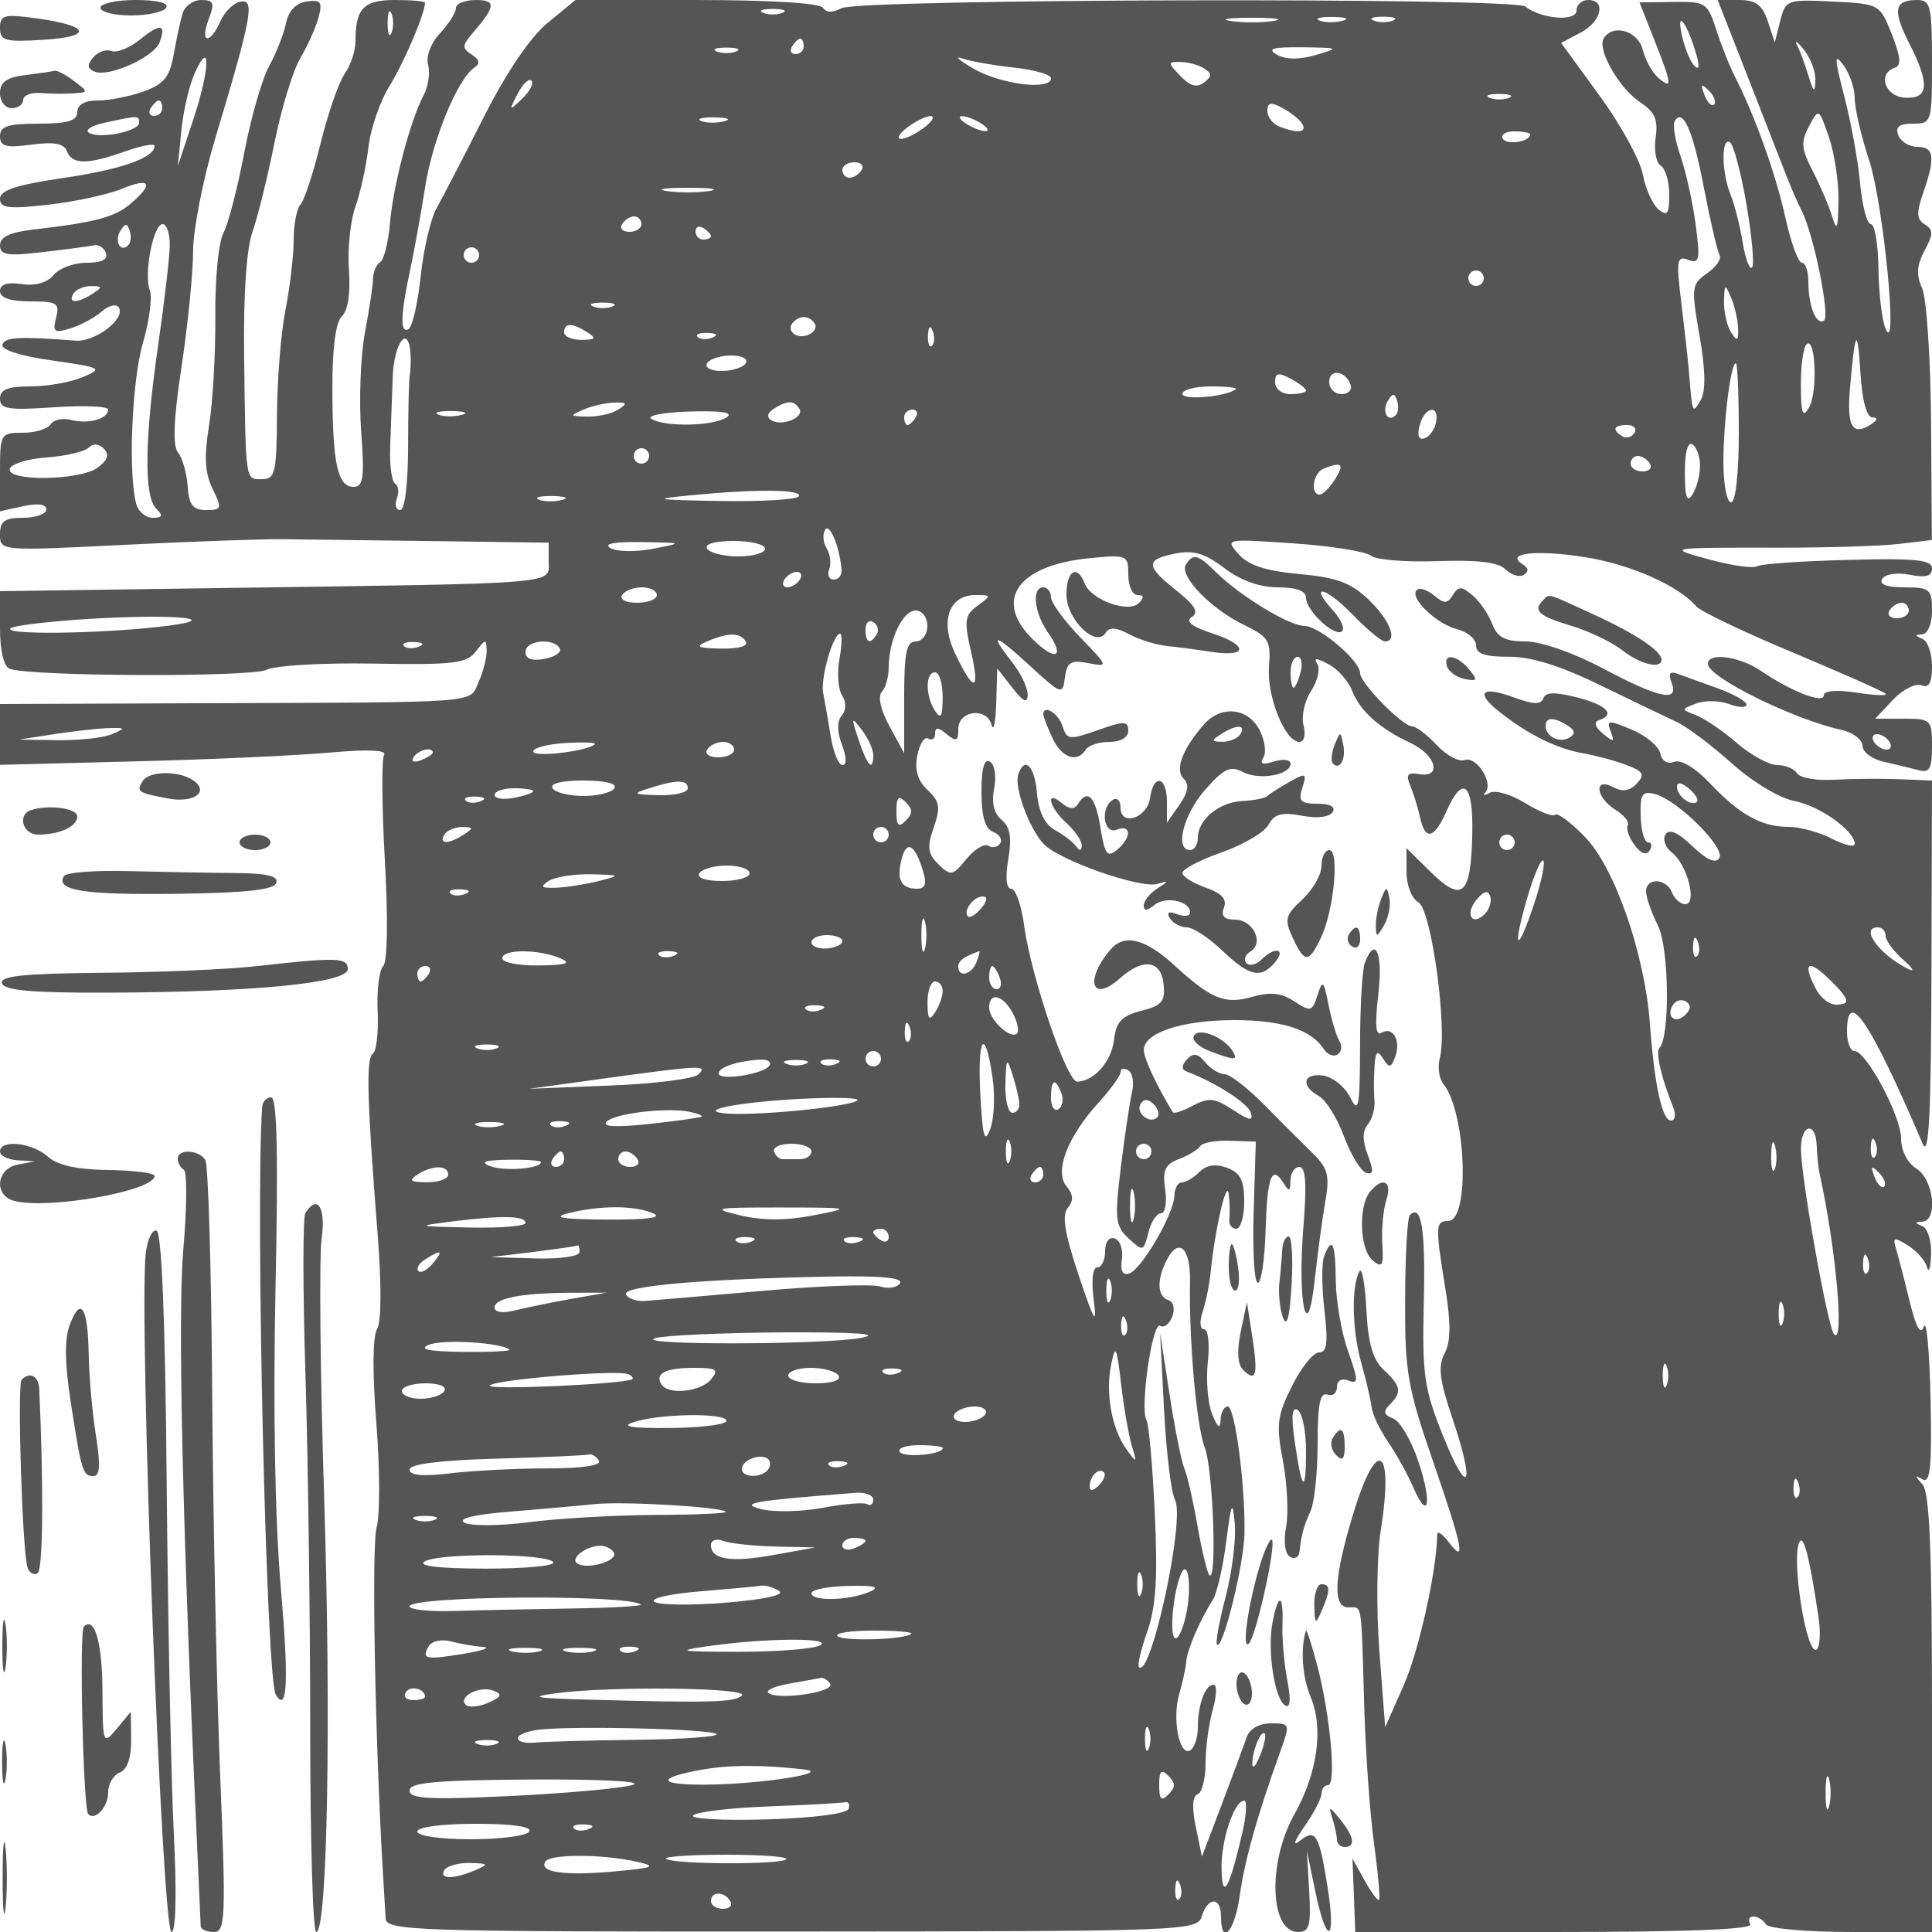 <svg xmlns="http://www.w3.org/2000/svg" version="1.0" width="250" height="250" viewBox="0 0 250 250" preserveAspectRatio="xMidYMid meet">
<g transform="translate(0,250) scale(0.01,-0.01)" fill="#555555" stroke="none">
<path d="M1300 24900 c0 -55 177 -100 394 -100 217 0 422 45 456 100 38 61 -116 100 -394 100 -251 0 -456 -45 -456 -100z"/>
<path d="M2362 24825 c-28 -96 -80 -336 -115 -533 -50 -287 -126 -381 -387 -475 -178 -64 -445 -117 -592 -117 -172 0 -268 -54 -268 -150 0 -113 -122 -150 -500 -150 -396 0 -500 -34 -500 -163 0 -133 75 -153 406 -109 297 40 422 16 461 -87 67 -173 269 -173 758 2 206 73 375 105 375 69 0 -154 -432 -306 -1187 -416 -598 -88 -813 -158 -813 -267 0 -123 107 -136 625 -78 344 39 771 131 950 205 371 153 422 71 117 -190 -207 -177 -460 -244 -1267 -337 -294 -34 -425 -96 -425 -203 0 -127 94 -142 554 -88 305 35 603 75 663 88 59 13 129 -32 154 -101 30 -82 -56 -125 -250 -125 -163 0 -356 -71 -428 -159 -82 -99 -237 -143 -412 -117 -188 28 -281 -3 -281 -91 0 -88 133 -133 391 -133 348 0 384 -23 335 -211 -48 -185 -25 -202 184 -139 132 41 314 139 405 218 93 82 190 104 223 52 89 -145 -305 -447 -560 -428 -734 57 -913 47 -946 -51 -23 -66 230 -147 640 -205 648 -93 666 -103 396 -217 -154 -65 -458 -119 -675 -119 -292 0 -393 -41 -393 -159 0 -135 107 -152 700 -111 385 26 700 13 700 -30 0 -120 -258 -192 -479 -134 -109 28 -229 3 -266 -57 -37 -60 -199 -109 -361 -109 -287 0 -294 -12 -294 -508 l0 -508 300 66 c189 41 300 26 300 -42 0 -59 -135 -108 -300 -108 -240 0 -300 -43 -300 -215 0 -214 6 -215 1575 -137 866 44 1800 77 2075 75 275 -3 1164 -14 1975 -25 l1475 -20 0 -239 c0 -304 232 -285 -4225 -348 l-2875 -41 0 -478 c0 -291 49 -497 125 -526 261 -100 3131 -111 3325 -13 110 56 734 92 1386 80 1037 -18 1204 2 1322 158 125 164 136 165 139 9 2 -94 -46 -277 -105 -408 -126 -276 107 -259 -3667 -272 l-2525 -10 0 -394 0 -393 1756 45 c966 24 2098 76 2516 114 488 44 737 33 698 -30 -33 -54 -29 -670 10 -1369 43 -761 34 -1309 -22 -1365 -52 -52 -84 -316 -71 -587 12 -272 -16 -517 -62 -545 -90 -56 -76 -597 60 -2315 53 -671 51 -1157 -6 -1250 -57 -92 -61 -570 -9 -1219 46 -588 48 -1195 3 -1350 -67 -231 -20 -2757 83 -4482 13 -220 29 -478 34 -573 9 -162 351 -173 5255 -171 5117 3 5246 7 5306 198 81 256 249 253 249 -4 0 -393 179 -191 243 275 63 454 227 1034 520 1850 134 370 132 375 -117 375 -151 0 -276 -70 -312 -175 -33 -96 -177 -484 -320 -862 l-261 -687 -80 386 c-51 247 -43 398 24 420 56 19 103 200 103 402 0 202 42 513 93 692 51 178 56 324 11 324 -109 0 -204 -258 -204 -552 0 -130 -44 -263 -97 -296 -141 -87 -238 401 -145 723 44 151 86 342 92 425 12 154 176 535 345 800 52 83 130 420 172 750 66 514 82 548 111 234 18 -201 -35 -627 -118 -946 -84 -319 -134 -597 -112 -619 74 -74 346 1026 355 1431 13 626 -122 1650 -217 1650 -47 0 -89 -79 -92 -175 -5 -123 -37 -101 -109 75 -56 138 -81 441 -56 675 26 234 4 425 -48 425 -54 0 -62 97 -19 225 41 124 89 360 105 525 54 543 207 1204 232 1000 14 -110 17 -256 8 -325 -8 -69 31 -125 89 -125 57 0 104 159 104 353 0 274 -50 372 -222 436 -148 54 -267 37 -357 -54 -74 -74 -177 -135 -228 -135 -51 0 -95 -79 -97 -175 -6 -233 -423 -951 -584 -1004 -85 -29 -117 34 -95 184 18 124 -23 246 -92 269 -74 25 -125 -43 -125 -166 0 -114 -46 -208 -101 -208 -61 0 -79 -169 -46 -425 45 -342 7 -280 -194 320 -183 546 -221 780 -142 875 78 94 73 172 -17 280 -160 192 14 643 418 1085 155 170 282 347 282 393 0 46 45 56 100 22 56 -34 77 -161 48 -281 -28 -121 -93 -556 -144 -968 -82 -676 -73 -765 100 -926 185 -172 194 -170 255 73 34 139 108 252 163 252 56 0 80 138 55 309 -36 250 -2 324 179 393 124 47 247 122 275 167 27 45 200 76 384 70 l335 -12 -28 -913 c-15 -503 9 -914 54 -914 44 0 89 299 100 665 21 709 79 868 228 632 78 -123 93 -119 94 28 1 96 53 175 116 175 82 0 97 -223 52 -775 -80 -982 51 -1577 148 -675 36 330 96 780 135 1000 59 340 35 434 -165 629 -129 125 -410 407 -625 625 -215 218 -446 396 -513 396 -67 0 -179 69 -250 154 -96 117 -154 126 -237 38 -70 -75 -73 -130 -9 -155 374 -141 795 -410 835 -534 36 -115 -14 -107 -232 36 -236 154 -313 163 -515 55 -131 -70 -249 -109 -263 -86 -220 367 -375 700 -374 807 1 222 498 385 1170 385 619 0 998 -123 1160 -377 45 -70 124 -101 177 -68 52 32 63 110 24 174 -39 63 -102 273 -141 468 -63 320 -77 331 -143 125 -68 -213 -89 -218 -301 -79 -169 110 -309 125 -546 57 -351 -100 -529 -28 -1009 413 -372 341 -645 408 -821 201 -342 -399 -244 -699 121 -373 294 263 529 235 563 -65 27 -234 -15 -286 -287 -356 -252 -65 -325 -141 -352 -371 -33 -284 -256 -539 -477 -546 -134 -4 -597 1360 -687 2022 -35 261 -110 475 -167 475 -64 0 -78 146 -38 383 48 281 24 416 -87 509 -99 82 -132 221 -96 405 31 155 8 309 -54 347 -74 46 -110 -83 -110 -391 0 -315 47 -477 149 -517 83 -31 125 -98 94 -148 -31 -50 -100 -65 -153 -32 -52 33 -181 -45 -286 -173 -178 -218 -202 -222 -360 -67 -140 137 -151 221 -62 476 91 261 79 337 -78 484 -129 120 -170 259 -134 448 29 150 93 249 141 219 49 -30 89 -2 89 63 0 88 38 87 150 -6 124 -103 150 -92 150 66 0 242 371 287 432 52 25 -92 51 35 59 282 l13 450 196 -250 c145 -185 196 -208 198 -88 1 88 -88 275 -198 415 -313 398 -237 384 225 -40 413 -379 426 -383 455 -153 26 198 74 228 300 186 267 -51 266 -47 -105 336 -206 214 -375 446 -375 516 0 70 -45 128 -100 128 -153 0 -119 -328 60 -584 231 -329 97 -382 -204 -81 -505 505 -183 953 750 1043 479 46 494 39 494 -215 0 -145 54 -263 120 -263 83 0 88 -32 16 -104 -133 -133 -618 41 -699 252 -98 254 -237 170 -237 -142 0 -323 383 -696 507 -494 48 77 137 71 305 -19 131 -70 351 -139 488 -152 138 -14 396 -48 574 -76 472 -73 485 84 19 237 -273 90 -359 158 -271 214 94 61 42 151 -197 341 -404 320 -407 402 -17 480 236 47 384 3 634 -188 211 -160 457 -249 692 -249 240 0 366 -46 366 -135 0 -169 379 -520 467 -432 36 36 -17 156 -117 267 -322 355 -99 310 251 -51 186 -192 374 -349 419 -349 173 0 66 276 -209 540 -231 220 -414 288 -897 332 -435 40 -658 112 -786 256 -177 201 -174 201 707 141 486 -33 938 -105 1003 -159 65 -54 454 -86 865 -71 520 18 786 -14 879 -107 74 -74 180 -105 237 -70 67 41 61 88 -17 137 -236 145 184 192 816 90 586 -94 1201 -367 1432 -636 55 -64 618 -333 1250 -597 633 -265 1173 -505 1200 -533 28 -28 -141 -22 -375 14 -258 40 -425 26 -425 -34 0 -115 -417 47 -815 317 -281 190 -685 242 -685 89 0 -171 1105 -717 1725 -853 151 -33 275 -126 275 -206 0 -80 124 -174 275 -207 151 -34 354 -83 450 -109 143 -39 175 18 175 309 0 345 -13 357 -367 357 l-368 0 228 243 c126 133 291 218 368 189 100 -38 139 32 139 249 0 166 -56 325 -125 353 -100 40 -100 52 0 58 70 5 125 139 125 308 0 277 -27 300 -356 300 -233 0 -332 38 -288 110 39 63 192 85 356 53 207 -42 288 -19 288 81 0 113 -210 134 -1088 111 -598 -15 -1127 -52 -1175 -82 -49 -30 -313 6 -588 79 -601 162 -596 163 851 161 633 -1 1341 21 1574 49 l424 50 -10 1514 c-6 832 -58 1617 -116 1745 -78 171 -70 296 32 486 114 214 115 270 3 339 -106 65 -111 150 -21 408 160 458 143 596 -75 596 -104 0 -216 68 -247 150 -42 108 11 150 189 150 242 0 247 16 247 800 0 725 -18 800 -194 800 -294 0 -319 -132 -103 -556 272 -533 257 -726 -53 -708 -259 15 -360 311 -132 387 87 29 77 143 -38 433 -156 392 -159 394 -765 424 -593 29 -611 22 -679 -250 l-70 -278 -91 274 c-71 211 -155 274 -370 274 l-278 0 401 -1025 c220 -564 445 -1137 498 -1275 54 -137 138 -329 187 -426 157 -307 372 -1371 289 -1423 -102 -63 -202 190 -202 507 0 133 -38 242 -84 242 -46 0 -141 259 -211 575 -123 563 -396 1327 -651 1825 -71 138 -181 415 -246 616 -112 349 -137 365 -555 359 l-438 -6 193 -488 c229 -583 235 -642 52 -489 -77 64 -168 227 -202 362 -63 249 -386 344 -506 149 -89 -144 202 -650 477 -830 185 -122 229 -223 195 -453 -24 -163 6 -327 66 -364 61 -37 110 -206 110 -374 0 -251 -25 -285 -140 -191 -76 64 -168 268 -202 453 -35 186 -287 644 -560 1019 l-497 682 249 131 c273 143 339 424 100 424 -82 0 -150 -61 -150 -136 0 -147 -455 -112 -663 52 -153 120 -8621 100 -8848 -22 -114 -61 -199 -59 -239 6 -37 60 -691 100 -1633 100 l-1571 0 -360 -296 c-226 -187 -534 -641 -829 -1225 -259 -511 -532 -1039 -608 -1174 -76 -135 -168 -529 -205 -876 -37 -348 -107 -656 -156 -686 -112 -69 -106 184 18 757 53 248 141 733 195 1079 98 620 419 1399 637 1546 79 53 68 103 -34 169 -127 82 -126 117 10 275 303 352 310 431 42 431 -141 0 -256 -47 -256 -104 0 -57 -92 -204 -205 -325 -120 -128 -185 -300 -155 -412 27 -105 1 -283 -60 -396 -171 -320 -394 -1169 -434 -1654 -21 -243 -77 -468 -126 -500 -50 -33 -91 -126 -92 -209 -1 -82 -48 -397 -105 -700 -57 -302 -79 -876 -50 -1275 45 -605 29 -725 -98 -725 -207 0 -272 303 -274 1271 -1 530 43 862 124 938 78 72 112 301 90 604 -19 268 19 634 84 812 64 179 140 523 168 765 27 242 151 602 275 800 185 297 458 937 458 1075 0 19 -175 35 -389 35 -407 0 -511 -109 -511 -536 0 -121 -63 -309 -140 -419 -76 -109 -216 -513 -311 -897 -94 -384 -211 -741 -260 -793 -49 -52 -89 -260 -89 -461 0 -202 -48 -609 -106 -905 -59 -297 -108 -910 -110 -1364 -4 -743 -23 -825 -194 -825 -218 0 -210 -60 -231 1600 -10 782 30 1381 108 1600 68 193 196 710 284 1150 88 440 239 935 336 1100 97 165 204 404 237 531 51 194 26 226 -156 200 -138 -20 -235 -121 -267 -281 -28 -137 -126 -387 -218 -555 -93 -168 -238 -676 -324 -1130 -86 -453 -207 -918 -269 -1033 -62 -116 -109 -600 -104 -1077 4 -477 -32 -1112 -81 -1411 -65 -403 -54 -615 46 -819 125 -257 119 -275 -84 -275 -171 0 -222 66 -239 311 -12 171 -68 367 -125 435 -71 86 -57 430 47 1114 82 545 149 1217 149 1494 1 277 129 930 285 1450 476 1586 518 1811 328 1775 -89 -16 -206 -131 -261 -255 -135 -307 -269 -285 -151 26 81 213 66 250 -96 250 -105 0 -214 -79 -242 -175z m2704 -250 c-28 -69 -50 -12 -50 125 0 138 22 194 50 125 28 -69 28 -181 0 -250z m5059 259 c-69 -28 -181 -28 -250 0 -69 28 -12 50 125 50 138 0 194 -22 125 -50z m6350 -106 c-151 -23 -399 -23 -550 0 -151 23 -27 42 275 42 303 0 426 -19 275 -42z m898 3 c-97 -26 -232 -24 -300 3 -68 28 12 49 177 47 165 -3 220 -25 123 -50z m652 3 c-69 -28 -181 -28 -250 0 -69 28 -12 50 125 50 138 0 194 -22 125 -50z m3924 -434 c48 -164 40 -216 -25 -150 -54 55 -127 235 -162 400 -74 344 69 154 187 -250z m-11549 100 c0 -55 -48 -100 -106 -100 -58 0 -78 45 -44 100 34 55 82 100 106 100 24 0 44 -45 44 -100z m13091 -444 c-6 -165 -24 -153 -89 61 -44 147 -111 327 -149 400 -37 73 3 46 90 -61 86 -107 153 -287 148 -400z m-13966 378 c-69 -28 -181 -28 -250 0 -69 28 -12 50 125 50 138 0 194 -22 125 -50z m7497 -47 c-212 -61 -388 -59 -500 6 -131 77 -53 99 328 95 482 -6 488 -9 172 -101z m-14522 -837 l-199 -600 46 462 c25 255 103 589 174 744 210 462 196 46 -21 -606z m10625 675 c261 -28 475 -90 475 -138 0 -160 -646 -81 -1000 123 -192 111 -260 172 -150 134 110 -38 414 -91 675 -119z m10875 -397 c0 -129 84 -492 188 -806 184 -561 379 -2572 210 -2172 -46 110 -87 459 -91 775 -4 316 -48 575 -98 575 -50 0 -112 236 -139 525 -26 289 -118 795 -204 1125 -131 505 -133 569 -11 406 80 -107 145 -300 145 -428z m-8420 387 c106 -68 106 -101 0 -183 -92 -71 -181 -46 -305 84 -167 175 -167 184 0 182 96 0 233 -38 305 -83z m-8823 -392 c-172 -165 -175 -163 -61 61 66 128 148 206 181 172 34 -33 -20 -138 -120 -233z m15424 -76 c-31 -30 -87 25 -125 124 -54 142 -42 154 56 56 69 -68 99 -149 69 -180z m-2656 87 c-69 -28 -181 -28 -250 0 -69 28 -12 50 125 50 138 0 194 -22 125 -50z m-17425 -134 c0 -55 -48 -100 -106 -100 -58 0 -78 45 -44 100 34 55 82 100 106 100 24 0 44 -45 44 -100z m14750 -201 c70 -112 -56 -129 -292 -38 -87 33 -158 125 -158 203 0 111 44 119 194 39 107 -57 223 -149 256 -204z m6940 -999 c-6 -365 -22 -403 -83 -199 -42 138 -155 402 -251 588 -148 285 -155 376 -48 576 127 237 127 237 258 -139 72 -207 128 -578 124 -826z m-21990 1012 c0 -112 -515 -215 -649 -130 -56 35 34 93 199 129 443 96 450 97 450 1z m7573 19 c-97 -26 -232 -24 -300 3 -68 28 12 49 177 47 165 -3 220 -25 123 -50z m2583 -84 c-107 -81 -242 -146 -300 -144 -58 2 -19 69 88 150 107 81 242 146 300 144 58 -2 19 -69 -88 -150z m744 53 c83 -53 105 -97 50 -97 -55 0 -167 44 -250 97 -82 53 -105 97 -50 97 55 0 168 -44 250 -97z m9351 -841 c82 -428 173 -816 201 -862 28 -46 -45 -151 -162 -233 -203 -142 -207 -182 -98 -809 78 -447 82 -716 14 -833 -107 -184 -106 -186 -152 378 -11 138 -55 532 -97 876 -69 558 -59 619 88 562 146 -56 157 -1 97 455 -38 284 -126 684 -196 887 -70 203 -104 407 -75 453 107 175 236 -121 380 -874z m-2251 702 c0 -95 -299 -143 -353 -57 -32 53 34 96 147 96 113 0 206 -18 206 -39z m2800 -910 c71 -415 103 -781 71 -813 -32 -32 -86 115 -121 327 -34 212 -105 488 -156 615 -117 287 -123 750 -9 679 47 -29 144 -393 215 -808z m-11450 449 c-34 -55 -104 -100 -156 -100 -52 0 -94 45 -94 100 0 55 70 100 156 100 86 0 128 -45 94 -100z m-1975 -272 c-151 -23 -399 -23 -550 0 -151 23 -27 42 275 42 303 0 426 -19 275 -42z m-875 -428 c0 -55 -70 -100 -156 -100 -86 0 -128 45 -94 100 34 55 104 100 156 100 52 0 94 -45 94 -100z m-6640 -273 c-101 -102 -185 51 -102 186 63 102 87 102 121 1 23 -70 15 -154 -19 -187z m537 -2 c-2 -151 -69 -725 -148 -1275 -178 -1225 -188 -1971 -29 -2130 93 -93 84 -120 -43 -120 -90 0 -186 79 -213 175 -107 384 -59 1592 85 2085 83 287 124 594 90 682 -81 211 44 858 166 858 52 0 94 -124 92 -275z m7003 119 c0 -24 -45 -44 -100 -44 -55 0 -100 48 -100 106 0 58 45 78 100 44 55 -34 100 -82 100 -106z m-3000 -244 c0 -55 -45 -100 -100 -100 -55 0 -100 45 -100 100 0 55 45 100 100 100 55 0 100 -45 100 -100z m13000 -300 c0 -55 -45 -100 -100 -100 -55 0 -100 45 -100 100 0 55 45 100 100 100 55 0 100 -45 100 -100z m-18000 -200 c-196 -127 -328 -127 -250 0 34 55 138 99 231 98 146 -1 148 -14 19 -98z m21291 -450 c5 -165 -11 -174 -91 -50 -53 83 -94 263 -91 400 5 229 12 233 91 50 47 -110 88 -290 91 -400z m-14566 284 c-69 -28 -181 -28 -250 0 -69 28 -12 50 125 50 138 0 194 -22 125 -50z m2619 -224 c30 -49 -11 -114 -91 -145 -157 -60 -290 65 -184 171 91 90 210 79 275 -26z m-2944 -110 c121 -78 107 -97 -75 -98 -124 -1 -225 43 -225 98 0 125 106 125 300 0z m4460 -173 c-33 -33 -56 26 -52 131 5 117 28 141 60 61 29 -72 26 -159 -8 -192z m-2841 105 c-72 -29 -159 -26 -192 8 -33 33 26 56 131 52 117 -5 141 -28 61 -60z m15011 -1034 c76 0 66 -35 -25 -93 -237 -150 -309 -20 -266 476 66 760 97 804 135 194 22 -359 81 -576 156 -577z m-18918 827 c6 -96 2 -220 -9 -275 -12 -55 -22 -471 -22 -925 -1 -487 -42 -825 -102 -825 -55 0 -75 66 -44 147 31 81 21 169 -23 196 -44 26 -72 242 -63 478 8 236 24 643 33 904 17 443 204 687 230 300z m18097 -698 c-81 -140 -104 -82 -106 281 -2 252 31 493 72 535 118 120 149 -619 34 -816z m-13759 573 c-34 -55 -174 -100 -312 -100 -141 0 -223 44 -188 100 34 55 174 100 312 100 141 0 223 -44 188 -100z m12850 -900 c0 -533 -41 -900 -100 -900 -55 0 -100 236 -99 525 1 535 95 1275 162 1275 20 0 37 -405 37 -900z m-5600 546 c0 -25 -90 -46 -200 -46 -113 0 -200 67 -200 154 0 122 40 131 200 46 110 -59 200 -128 200 -154z m577 73 c22 -66 -32 -119 -119 -119 -87 0 -158 71 -158 158 0 177 215 146 277 -39z m-1485 -55 c-113 -96 -692 -148 -692 -61 0 53 165 97 367 97 201 0 348 -16 325 -36z m2068 -337 c-101 -102 -185 51 -102 186 63 102 87 102 121 1 23 -70 15 -154 -19 -187z m-10060 73 c-82 -53 -262 -94 -400 -91 -229 5 -233 12 -50 91 110 47 290 88 400 91 165 5 174 -11 50 -91z m2344 10 c69 -112 -227 -233 -364 -148 -63 40 -51 95 34 149 175 111 261 111 330 -1z m-4371 -79 c-97 -26 -232 -24 -300 3 -68 28 12 49 177 47 165 -3 220 -25 123 -50z m3426 -34 c-180 -113 -801 -124 -970 -17 -67 43 157 85 499 95 422 11 573 -13 471 -78z m2451 3 c-34 -55 -82 -100 -106 -100 -24 0 -44 45 -44 100 0 55 48 100 106 100 58 0 78 -45 44 -100z m6732 -67 c-17 -91 -85 -184 -149 -205 -75 -25 -98 35 -63 166 63 245 259 281 212 39z m2567 -135 c-35 -56 -105 -75 -156 -44 -139 86 -113 146 63 146 86 0 128 -46 93 -102z m-19885 -449 c-230 -170 -1191 -182 -1136 -14 20 63 237 129 480 146 243 18 485 74 537 125 59 59 135 54 200 -13 74 -75 49 -148 -81 -244z m20734 20 c0 -120 -45 -286 -98 -369 -71 -110 -97 -34 -98 281 -1 262 37 407 98 369 55 -34 99 -160 98 -281z m-13598 131 c0 -55 -45 -100 -100 -100 -55 0 -100 45 -100 100 0 55 45 100 100 100 55 0 100 -45 100 -100z m12950 -100 c34 -55 -8 -100 -94 -100 -86 0 -156 45 -156 100 0 55 42 100 94 100 52 0 122 -45 156 -100z m-4073 -200 c-69 -110 -159 -200 -201 -200 -126 0 -85 280 49 334 240 96 276 65 152 -134z m-6941 -223 c-26 -42 -484 -69 -1017 -60 -860 15 -902 23 -369 75 849 82 1442 76 1386 -15z m-3063 -46 c-97 -26 -232 -24 -300 3 -68 28 12 49 177 47 165 -3 220 -25 123 -50z m3617 -906 c6 -69 -40 -125 -101 -125 -61 0 -87 60 -59 134 28 74 14 195 -33 270 -46 75 -55 183 -20 240 59 96 189 -222 213 -519z m-2440 274 c-220 -43 -467 -39 -550 8 -97 56 45 84 400 78 546 -8 547 -9 150 -86z m1450 1 c0 -55 -155 -100 -344 -100 -189 0 -372 45 -406 100 -37 60 99 100 344 100 223 0 406 -45 406 -100z m450 -400 c-34 -55 -107 -100 -162 -100 -55 0 -72 45 -38 100 34 55 107 100 162 100 55 0 72 -45 38 -100z m-1850 -200 c0 -55 -115 -100 -256 -100 -145 0 -229 43 -194 100 34 55 149 100 256 100 107 0 194 -45 194 -100z m4150 -138 c-167 -122 -177 -191 -84 -597 120 -523 35 -530 -208 -18 -197 416 -79 753 265 753 207 0 208 -5 27 -138z m12050 -62 c0 -55 -70 -100 -156 -100 -86 0 -128 45 -94 100 34 55 104 100 156 100 52 0 94 -45 94 -100z m-22650 -212 c-822 -91 -1998 -103 -1915 -20 37 37 506 93 1041 125 1157 68 1773 -6 874 -105z m9950 12 c0 -111 -67 -200 -150 -200 -120 0 -150 -147 -150 -723 l0 -724 -190 349 c-114 209 -154 386 -100 443 49 52 90 196 90 318 0 354 181 737 348 737 85 0 152 -87 152 -200z m-654 -107 c-86 -139 -146 -113 -146 63 0 86 46 128 102 93 56 -35 75 -105 44 -156z m-1696 -93 c37 -60 -89 -97 -319 -93 -304 6 -341 24 -181 93 275 118 427 118 500 0z m1213 -225 c-33 -179 -18 -391 33 -472 57 -90 56 -190 -4 -262 -62 -75 -61 -210 3 -379 60 -157 63 -262 7 -262 -51 0 -120 169 -153 375 -33 206 -77 457 -97 557 -38 187 128 768 219 768 28 0 24 -146 -8 -325z m-5444 157 c-72 -29 -159 -26 -192 8 -33 33 26 56 131 52 117 -5 141 -28 61 -60z m1824 -21 c30 -48 -57 -110 -194 -136 -167 -32 -249 -2 -249 89 0 150 356 188 443 47z m4955 -636 c-1 -247 -24 -289 -98 -175 -127 197 -127 500 0 500 55 0 99 -146 98 -325z m-898 -744 c0 -223 -76 -145 -189 194 -99 297 -96 308 40 131 82 -107 149 -253 149 -325z m-9850 269 c-110 -47 -425 -82 -700 -78 l-500 8 450 70 c248 38 563 74 700 78 226 7 231 0 50 -78z m23000 -100 c34 -55 17 -100 -38 -100 -55 0 -128 45 -162 100 -34 55 -17 100 38 100 55 0 128 -45 162 -100z m-16753 -31 c-102 -92 -797 -173 -797 -93 0 47 190 96 422 110 232 13 401 6 375 -17z m1803 -69 c0 -55 -93 -100 -206 -100 -113 0 -178 45 -144 100 34 55 127 100 206 100 79 0 144 -45 144 -100z m-3900 -39 c0 -22 -70 -66 -155 -99 -89 -34 -129 -18 -94 39 58 95 249 141 249 60z m2350 -461 c-34 -55 -214 -100 -400 -100 -186 0 -366 45 -400 100 -38 61 118 100 400 100 282 0 438 -39 400 -100z m950 0 c0 -55 -169 -96 -375 -90 -335 9 -348 19 -125 90 357 114 500 114 500 0z m-2000 -38 c0 -21 -112 -60 -250 -86 -137 -27 -250 -10 -250 38 0 47 113 86 250 86 138 0 250 -17 250 -38z m-681 -130 c-72 -29 -159 -26 -192 8 -33 33 26 56 131 52 117 -5 141 -28 61 -60z m5501 -252 c-93 -93 -120 -67 -120 120 0 187 27 213 120 120 93 -93 93 -147 0 -240z m-5720 -180 c-196 -127 -328 -127 -250 0 34 55 138 99 231 98 146 -1 148 -14 19 -98z m5500 0 c0 -55 -45 -100 -100 -100 -55 0 -100 45 -100 100 0 55 45 100 100 100 55 0 100 -45 100 -100z m445 -475 c50 -164 28 -225 -82 -225 -204 0 -265 121 -195 389 65 247 173 183 277 -164z m-2245 -25 c0 -55 -160 -100 -356 -100 -212 0 -331 40 -294 100 34 55 194 100 356 100 162 0 294 -45 294 -100z m-1950 -100 c-165 -42 -412 -81 -550 -87 -196 -8 -218 11 -100 87 83 53 330 92 550 87 385 -10 389 -13 100 -87z m-1731 -168 c-72 -29 -159 -26 -192 8 -33 33 26 56 131 52 117 -5 141 -28 61 -60z m6679 -184 c-70 -84 -147 -132 -172 -107 -70 69 71 259 192 259 66 0 59 -57 -20 -152z m-729 -523 c-25 -96 -46 -17 -46 175 0 193 21 271 46 175 25 -96 25 -254 0 -350z m-1069 96 c0 -43 -90 -85 -200 -94 -110 -8 -200 28 -200 79 0 52 90 94 200 94 110 0 200 -35 200 -79z m-3650 -221 c150 -65 82 -88 -275 -93 -261 -4 -475 38 -475 93 0 120 470 120 750 0z m1469 32 c-72 -29 -159 -26 -192 8 -33 33 26 56 131 52 117 -5 141 -28 61 -60z m3917 -82 c-63 -163 -236 -206 -236 -58 0 76 70 127 272 200 12 4 -4 -59 -36 -142z m-7086 -150 c-34 -55 -82 -100 -106 -100 -24 0 -44 45 -44 100 0 55 48 100 106 100 58 0 78 -45 44 -100z m7386 -50 c32 -82 14 -150 -39 -150 -53 0 -97 68 -97 150 0 83 18 150 39 150 22 0 66 -67 97 -150z m-738 -175 c0 -69 -45 -192 -98 -275 -76 -117 -97 -89 -98 125 -1 151 43 275 98 275 55 0 99 -56 98 -125z m907 -284 c61 -114 86 -233 56 -264 -83 -82 -361 176 -361 335 0 207 178 166 305 -71z m-2486 41 c-72 -29 -159 -26 -192 8 -33 33 26 56 131 52 117 -5 141 -28 61 -60z m1141 -405 c-33 -33 -56 26 -52 131 5 117 28 141 60 61 29 -72 26 -159 -8 -192z m-5335 -93 c-69 -28 -181 -28 -250 0 -69 28 -12 50 125 50 138 0 194 -22 125 -50z m6417 -366 c36 -238 23 -541 -27 -675 -74 -196 -99 -112 -129 432 -40 756 57 907 156 243z m-1442 232 c0 -55 -45 -100 -100 -100 -55 0 -100 45 -100 100 0 55 45 100 100 100 55 0 100 -45 100 -100z m-1443 -88 c-69 -112 -657 -203 -657 -102 0 80 235 159 531 178 99 7 156 -28 126 -76z m468 22 c-69 -28 -181 -28 -250 0 -69 28 -12 50 125 50 138 0 194 -22 125 -50z m394 -2 c-72 -29 -159 -26 -192 8 -33 33 26 56 131 52 117 -5 141 -28 61 -60z m2371 -507 c6 -69 -35 -125 -90 -125 -55 0 -96 169 -90 375 9 335 19 348 90 125 44 -137 85 -306 90 -375z m-4153 372 c-57 -57 -572 -122 -1145 -144 l-1042 -42 950 131 c1283 176 1361 179 1237 55z m4698 -244 c31 -81 13 -173 -39 -206 -53 -32 -96 34 -96 147 0 242 56 266 135 59z m-2639 -90 c-88 -89 -1403 -214 -1746 -167 -328 45 311 155 1099 189 385 17 676 7 647 -22z m3879 -221 c-95 -96 -286 59 -215 174 42 68 98 66 170 -6 58 -58 79 -134 45 -168z m-5896 9 c-16 -14 -321 -56 -679 -95 -434 -46 -617 -36 -550 30 108 109 787 188 1079 126 98 -20 166 -48 150 -61z m-2606 -120 c-97 -26 -232 -24 -300 3 -68 28 12 49 177 47 165 -3 220 -25 123 -50z m846 1 c-72 -29 -159 -26 -192 8 -33 33 26 56 131 52 117 -5 141 -28 61 -60z m5747 -457 c-28 -69 -50 -12 -50 125 0 138 22 194 50 125 28 -69 28 -181 0 -250z m-2566 125 c0 -55 -67 -100 -150 -100 -82 0 -184 0 -225 0 -41 0 -90 45 -108 100 -19 55 83 100 225 100 142 0 258 -45 258 -100z m4400 0 c0 -55 -45 -100 -100 -100 -55 0 -100 45 -100 100 0 55 45 100 100 100 55 0 100 -45 100 -100z m-7600 -100 c0 -55 -48 -100 -106 -100 -58 0 -78 45 -44 100 34 55 82 100 106 100 24 0 44 -45 44 -100z m950 0 c34 -55 -8 -100 -94 -100 -86 0 -156 45 -156 100 0 55 42 100 94 100 52 0 122 -45 156 -100z m-1250 -38 c0 -85 -476 -122 -657 -52 -137 54 -69 78 232 83 234 4 425 -10 425 -31z m-1200 -162 c0 -55 -124 -99 -275 -98 -214 1 -242 22 -125 98 196 126 400 126 400 0z m7700 0 c0 -55 -48 -100 -106 -100 -58 0 -78 45 -44 100 34 55 82 100 106 100 24 0 44 -45 44 -100z m1169 -575 c-25 -96 -46 -17 -46 175 0 193 21 271 46 175 25 -96 25 -254 0 -350z m-6219 75 c133 -57 -69 -84 -600 -81 -571 3 -714 27 -500 81 408 104 859 104 1100 0z m2075 -27 c-356 -69 -663 -68 -950 1 -383 92 -331 102 525 101 921 -1 934 -4 425 -102z m-3725 -98 c0 -41 -326 -68 -725 -59 -691 15 -702 18 -225 78 646 81 950 75 950 -19z m4700 -181 c0 -58 -45 -78 -100 -44 -55 34 -100 82 -100 106 0 24 45 44 100 44 55 0 100 -48 100 -106z m-1781 -62 c-72 -29 -159 -26 -192 8 -33 33 26 56 131 52 117 -5 141 -28 61 -60z m1400 0 c-72 -29 -159 -26 -192 8 -33 33 26 56 131 52 117 -5 141 -28 61 -60z m-3619 -132 c0 -57 -247 -93 -575 -84 l-575 17 550 67 c303 37 561 75 575 84 14 9 25 -29 25 -84z m7899 -383 c-15 -756 84 -1877 191 -2149 107 -273 161 -1752 60 -1651 -28 28 -98 317 -155 642 -57 325 -134 659 -170 741 -36 83 -122 510 -190 950 l-123 800 51 -996 c29 -547 92 -1071 142 -1163 134 -250 -312 -2317 -467 -2163 -22 23 27 231 109 463 112 318 136 695 96 1532 -28 611 -77 1151 -107 1199 -88 143 75 1283 175 1222 50 -31 121 22 158 119 38 101 17 192 -51 214 -146 49 -152 273 -13 532 152 284 303 134 294 -292z m-9801 231 c-70 -84 -153 -127 -184 -95 -32 32 8 100 89 151 212 134 239 117 95 -56z m6049 -252 c-35 -57 -150 -77 -255 -43 -105 33 -788 8 -1517 -56 -729 -64 -1415 -123 -1525 -131 -110 -9 -222 29 -250 84 -54 108 992 200 2631 231 658 13 960 -15 916 -85z m2719 -221 c-28 -69 -50 -12 -50 125 0 138 22 194 50 125 28 -69 28 -181 0 -250z m-6966 19 c-247 -44 -574 -111 -725 -148 -169 -43 -275 -29 -275 36 0 120 353 187 1000 190 l450 1 -450 -79z m7160 -467 c-33 -33 -56 26 -52 131 5 117 28 141 60 61 29 -72 26 -159 -8 -192z m-3410 -38 c-483 -93 -2998 -97 -2667 -4 128 36 871 69 1650 74 926 5 1279 -19 1017 -70z m-4558 -153 c23 -20 -247 -33 -600 -29 -445 5 -581 33 -442 91 178 76 935 30 1042 -62z m8052 -1236 c71 -239 68 -241 -70 -50 -190 265 -272 729 -194 1100 54 260 71 226 126 -250 35 -303 97 -662 138 -800z m-6462 854 c-79 -64 -1908 -146 -1844 -82 79 78 1662 207 1794 146 45 -21 67 -50 50 -64z m1018 -4 c-135 -162 -555 -204 -641 -64 -88 142 54 214 420 214 296 0 328 -22 221 -150z m1650 50 c37 -60 -82 -100 -294 -100 -196 0 -356 45 -356 100 0 55 132 100 294 100 162 0 322 -45 356 -100z m769 32 c-72 -29 -159 -26 -192 8 -33 33 26 56 131 52 117 -5 141 -28 61 -60z m-5869 -232 c-34 -55 -172 -100 -306 -100 -134 0 -244 45 -244 100 0 55 138 100 306 100 178 0 280 -42 244 -100z m7000 -300 c-34 -55 -152 -100 -262 -100 -110 0 -172 45 -138 100 34 55 152 100 262 100 110 0 172 -45 138 -100z m-3350 -86 c0 -47 -326 -89 -725 -92 -508 -5 -650 18 -475 76 339 111 1200 123 1200 16z m2800 -352 c0 -85 -509 -129 -558 -49 -30 48 84 87 252 87 168 0 306 -17 306 -38z m-4450 -162 c39 -63 -207 -100 -669 -101 -402 0 -967 -29 -1256 -64 -355 -42 -525 -27 -525 48 0 72 389 121 1125 142 619 18 1156 42 1194 54 38 11 97 -24 131 -79z m2196 -107 c-75 -120 -346 -121 -346 -1 0 108 217 200 327 138 42 -24 50 -86 19 -137z m973 39 c-72 -29 -159 -26 -192 8 -33 33 26 56 131 52 117 -5 141 -28 61 -60z m3299 -254 c-71 -71 -118 -77 -118 -15 0 134 118 252 185 185 28 -28 -2 -105 -67 -170z m-2918 -184 c0 -58 -34 -84 -77 -58 -42 26 -301 5 -575 -47 -274 -51 -633 -59 -798 -17 -296 76 -101 109 1225 211 124 9 225 -31 225 -89z m-1908 -156 c23 -21 -382 -39 -900 -41 -518 -2 -1255 -44 -1638 -93 -383 -50 -763 -53 -845 -7 -93 52 125 105 597 143 409 34 902 77 1094 97 370 38 1621 -35 1692 -99z m-3767 -104 c-69 -28 -181 -28 -250 0 -69 28 -12 50 125 50 138 0 194 -22 125 -50z m4408 -346 l517 -12 -531 -96 c-559 -102 -819 -62 -819 128 0 62 71 86 158 53 87 -34 391 -66 675 -73z m1167 73 c0 -22 -67 -66 -150 -97 -82 -32 -150 -14 -150 39 0 53 68 97 150 97 83 0 150 -18 150 -39z m-3257 -150 c65 -105 -336 -227 -471 -144 -103 64 109 229 297 231 66 1 144 -38 174 -87z m-784 -126 c29 -47 -366 -84 -878 -83 -599 1 -880 34 -787 92 180 114 1594 106 1665 -9z m7607 -410 c-28 -69 -50 -12 -50 125 0 138 22 194 50 125 28 -69 28 -181 0 -250z m590 -230 c-36 -190 -100 -345 -143 -345 -80 0 -43 527 56 800 94 261 158 -74 87 -455z m-5274 268 c80 -51 -184 -109 -680 -151 -447 -37 -866 -33 -932 10 -67 43 191 103 580 135 385 32 745 65 800 74 55 9 159 -22 232 -68z m1168 -12 c-261 -113 -750 -125 -750 -17 0 46 214 88 475 94 349 7 422 -13 275 -77z m-2958 -164 c23 -20 -382 -43 -900 -51 -518 -8 -1201 -22 -1517 -32 -316 -10 -575 17 -575 60 0 136 2838 158 2992 23z m3500 -378 c-78 -76 -883 -101 -954 -30 -39 39 169 71 462 71 293 0 515 -18 492 -41z m-5542 -170 c110 -8 -2 -48 -250 -89 -495 -82 -554 -69 -449 102 39 64 168 90 285 58 118 -31 304 -64 414 -71z m4365 22 c-74 -47 -547 -85 -1050 -85 -766 0 -833 11 -415 71 745 107 1624 115 1465 14z m-3640 -80 c-96 -25 -254 -25 -350 0 -96 25 -17 46 175 46 193 0 271 -21 175 -46z m700 0 c-96 -25 -254 -25 -350 0 -96 25 -17 46 175 46 193 0 271 -21 175 -46z m544 1 c-72 -29 -159 -26 -192 8 -33 33 26 56 131 52 117 -5 141 -28 61 -60z m2524 -421 c64 -103 -644 -213 -793 -123 -55 34 58 89 250 123 193 35 381 69 419 76 38 7 94 -27 124 -76z m-5243 -167 c0 -24 -70 -44 -156 -44 -86 0 -128 46 -93 102 57 92 249 48 249 -58z m818 -78 c-121 -53 -252 -65 -291 -26 -105 105 180 251 357 183 122 -47 109 -78 -66 -157z m3283 95 c-90 -90 -408 -98 -2001 -54 -688 19 -764 34 -400 83 704 94 2502 72 2401 -29z m-329 -500 c34 -33 -430 -67 -1030 -74 -601 -7 -1193 -23 -1317 -36 -124 -13 -225 12 -225 56 0 44 124 94 275 111 457 53 2231 9 2297 -57z m5594 -186 c-28 -69 -50 -12 -50 125 0 138 22 194 50 125 28 -69 28 -181 0 -250z m1442 -85 c-52 -132 -98 -187 -102 -123 -8 156 108 452 159 402 21 -22 -4 -148 -57 -279z m-9883 144 c-69 -28 -181 -28 -250 0 -69 28 -12 50 125 50 138 0 194 -22 125 -50z m3975 -330 c379 -44 -530 -188 -1242 -197 -642 -8 -683 84 -84 192 361 65 791 66 1326 5z m4720 -324 c-93 -93 -120 -67 -120 120 0 187 27 213 120 120 93 -93 93 -147 0 -240z m-6933 123 c-144 -44 -853 -108 -1575 -143 -1058 -51 -1312 -37 -1312 70 0 105 335 135 1575 143 913 5 1465 -24 1312 -70z m2794 -309 c-21 -63 -454 -119 -1065 -137 -566 -17 -992 7 -947 52 45 45 487 98 982 116 494 19 937 43 982 54 46 12 68 -27 48 -85z m5093 -319 c-168 -724 -259 -880 -267 -455 -7 371 164 880 295 880 39 0 26 -191 -28 -425z m-9224 25 c-34 -55 -374 -100 -756 -100 -396 0 -694 43 -694 100 0 58 319 100 756 100 478 0 733 -37 694 -100z m769 32 c-72 -29 -159 -26 -192 8 -33 33 26 56 131 52 117 -5 141 -28 61 -60z m631 -425 c254 -58 208 -77 -297 -123 -649 -59 -982 -12 -896 127 62 101 746 99 1193 -4z m1924 34 c-72 -73 -1482 -66 -1555 7 -29 28 323 52 781 52 458 0 807 -27 774 -59z m-4024 -141 c-278 -119 -474 -119 -400 0 34 55 183 97 331 93 240 -6 248 -16 69 -93z m9110 -373 c-33 -33 -56 26 -52 131 5 117 28 141 60 61 29 -72 26 -159 -8 -192z m-5810 -27 c34 -55 -8 -100 -94 -100 -86 0 -156 45 -156 100 0 129 170 129 250 0z"/>
<path d="M0 24639 c0 -167 65 -185 560 -154 651 40 606 182 -89 278 -418 57 -471 43 -471 -124z"/>
<path d="M1809 24487 c-133 -108 -299 -174 -368 -147 -70 26 -176 -11 -236 -84 -82 -98 -76 -146 23 -184 187 -72 763 189 836 378 92 241 11 253 -255 37z"/>
<path d="M325 24028 c-241 -30 -325 -91 -325 -234 0 -107 68 -194 150 -194 83 0 150 48 150 107 0 59 101 99 225 89 124 -10 315 -12 425 -4 197 14 197 16 6 161 -107 81 -219 140 -250 131 -31 -9 -202 -34 -381 -56z"/>
<path d="M15345 17693 c-89 -146 325 -574 755 -781 317 -153 347 -203 321 -538 -30 -387 207 -974 393 -974 62 0 85 92 54 213 -31 117 13 317 97 445 84 128 120 285 82 348 -53 84 -15 84 146 -2 119 -64 254 -215 300 -335 102 -266 357 -496 757 -682 333 -155 416 -457 111 -404 -148 25 -172 -7 -112 -150 42 -101 99 -284 126 -408 66 -308 183 -282 341 75 215 486 351 364 335 -302 -18 -783 -127 -882 -532 -487 l-319 313 0 -307 c0 -173 68 -345 154 -393 168 -94 378 -1628 277 -2016 -30 -115 -10 -265 46 -334 296 -369 346 -1774 62 -1774 -165 0 -168 -63 -36 -877 73 -449 70 -686 -10 -836 -89 -166 -67 -344 105 -852 297 -880 201 -1029 -130 -203 -240 600 -266 783 -244 1712 23 952 -30 1283 -181 1132 -32 -31 -59 -523 -61 -1092 -4 -933 31 -1136 357 -2081 391 -1133 435 -1360 208 -1059 -81 107 -148 152 -149 100 -10 -484 -238 -1508 -433 -1949 l-241 -545 -75 983 c-41 541 -33 1238 16 1550 176 1105 -46 1246 -355 226 -251 -825 -270 -1209 -60 -1209 180 0 163 101 202 -1250 17 -605 74 -1415 127 -1800 53 -385 82 -715 66 -734 -16 -18 -100 94 -186 250 l-158 284 18 -475 18 -475 2588 0 c1699 0 2566 34 2525 100 -34 55 -17 100 38 100 55 0 128 -45 162 -100 35 -56 518 -100 1106 -100 l1044 0 0 2830 c0 2126 -31 2864 -125 2965 -100 108 -100 120 3 62 100 -57 122 163 103 1042 -13 612 -52 1034 -86 937 -42 -120 -99 -20 -183 319 -66 272 -145 577 -175 676 -48 161 -31 167 151 53 113 -70 225 -197 247 -281 23 -84 47 -10 53 164 7 174 -44 339 -113 367 -100 40 -100 52 0 58 206 13 147 546 -75 685 -118 74 -200 233 -200 390 0 290 -450 1133 -604 1133 -53 0 -96 113 -96 250 0 583 299 139 979 -1450 81 -187 109 373 114 2225 l7 2475 -425 17 c-234 9 -612 6 -840 -7 -228 -14 -444 24 -481 83 -36 59 -152 107 -256 107 -105 0 -339 127 -520 283 -180 156 -418 318 -528 361 -200 77 -200 77 0 153 110 42 301 38 425 -8 124 -46 225 -49 225 -7 0 43 -169 138 -375 212 -206 74 -439 158 -517 187 -101 38 -124 4 -78 -114 99 -258 -152 -207 -887 183 -385 204 -803 350 -1004 350 -267 0 -364 52 -431 229 -48 126 -163 292 -255 369 -142 118 -181 118 -253 2 -71 -114 -111 -115 -245 -4 -88 73 -188 104 -223 69 -99 -99 254 -440 525 -508 134 -33 243 -127 243 -209 0 -108 116 -148 425 -146 288 1 666 -117 1175 -365 413 -201 859 -416 991 -477 133 -60 455 -302 716 -536 268 -240 619 -452 808 -488 327 -61 785 -386 785 -556 0 -47 -133 -16 -295 67 -162 84 -413 153 -557 153 -352 0 -636 156 -1017 560 -191 202 -378 316 -466 282 -88 -34 -161 10 -181 110 -19 91 -185 229 -370 307 -303 127 -329 125 -272 -24 54 -141 40 -145 -101 -28 -101 85 -121 150 -52 173 222 74 102 198 -285 296 -285 72 -406 69 -434 -13 -28 -83 -127 -80 -373 10 -424 157 -517 71 -196 -183 373 -295 740 -477 1082 -537 169 -30 424 -98 566 -153 217 -82 239 -122 131 -239 -90 -97 -184 -111 -305 -47 -255 136 -229 -132 29 -293 112 -70 184 -160 159 -200 -25 -40 14 -154 86 -253 83 -114 156 -141 197 -74 36 58 27 106 -20 106 -48 0 -91 152 -96 338 -8 289 19 330 187 286 291 -76 913 -695 831 -827 -47 -76 -163 -24 -348 153 -188 180 -301 229 -349 152 -39 -64 -1 -169 84 -234 197 -151 331 -668 173 -668 -63 0 -140 68 -172 150 -71 186 -336 199 -336 15 0 -74 69 -273 154 -442 145 -292 158 -1444 18 -1585 -52 -51 29 -396 178 -763 40 -97 27 -175 -28 -175 -114 0 -214 462 -272 1250 -65 898 -454 2021 -836 2415 -184 191 -360 322 -390 292 -30 -30 -204 38 -388 151 -183 113 -389 173 -459 133 -70 -40 -95 -37 -56 6 110 121 -118 475 -268 418 -72 -28 -234 59 -360 192 -125 134 -268 243 -318 243 -125 0 -675 561 -675 688 0 162 -529 612 -720 612 -195 0 -828 384 -1141 692 -239 236 -300 252 -394 101z m1484 -1393 c-29 -110 -70 -200 -91 -200 -21 0 -38 90 -38 200 0 110 41 200 91 200 49 0 67 -90 38 -200z m3457 -689 c94 -60 102 -107 25 -154 -127 -79 -311 10 -311 149 0 116 107 118 286 5z m1673 -985 c-69 -70 -259 71 -259 192 0 66 57 59 152 -20 84 -70 132 -147 107 -172z m-2359 -526 c0 -55 -45 -100 -100 -100 -55 0 -100 45 -100 100 0 55 45 100 100 100 55 0 100 -45 100 -100z m250 -800 c-221 -666 -287 -600 -86 86 85 290 178 505 206 478 28 -28 -26 -282 -120 -564z m-637 -127 c-167 -167 -261 -1 -106 186 94 112 148 126 176 43 22 -66 -10 -169 -70 -229z m5187 -282 c0 -60 101 -198 225 -308 124 -109 158 -165 75 -125 -377 182 -642 542 -400 542 55 0 100 -49 100 -109z m-2440 -264 c-33 -33 -56 26 -52 131 5 117 28 141 60 61 29 -72 26 -159 -8 -192z m1740 -327 c238 -238 249 -300 54 -300 -81 0 -194 87 -250 193 -194 363 -107 410 196 107z m-1890 -430 c-128 -128 -258 -29 -163 125 37 60 113 80 169 45 68 -42 66 -98 -6 -170z m1698 -1695 c4 -124 22 -292 40 -375 209 -948 321 -2203 186 -2067 -80 79 -425 2001 -430 2392 -5 327 193 376 204 50z m-542 -302 c-28 -68 -49 12 -47 177 3 165 25 220 50 123 26 -97 24 -232 -3 -300z m1294 154 c-33 -33 -56 26 -52 131 5 117 28 141 60 61 29 -72 26 -159 -8 -192z m121 -380 c-31 -30 -87 25 -125 124 -54 142 -42 154 56 56 69 -68 99 -149 69 -180z m-221 -1120 c-33 -33 -56 26 -52 131 5 117 28 141 60 61 29 -72 26 -159 -8 -192z m-1094 -652 c-28 -69 -50 -12 -50 125 0 138 22 194 50 125 28 -69 28 -181 0 -250z m-1500 -800 c-28 -69 -50 -12 -50 125 0 138 22 194 50 125 28 -69 28 -181 0 -250z m1694 -1448 c-33 -33 -56 26 -52 131 5 117 28 141 60 61 29 -72 26 -159 -8 -192z m271 -1550 c31 -205 19 -396 -25 -423 -132 -82 -332 1193 -220 1395 54 97 133 -218 245 -972z m138 -2452 c-25 -96 -46 -17 -46 175 0 193 21 271 46 175 25 -96 25 -254 0 -350z"/>
<path d="M19967 17233 c-134 -134 -58 -204 356 -328 233 -70 531 -212 664 -316 235 -185 513 -253 513 -125 0 113 -336 336 -887 589 -615 282 -560 267 -646 180z"/>
<path d="M18725 16375 c23 -69 126 -141 230 -162 163 -31 171 -14 55 125 -159 192 -344 215 -285 37z"/>
<path d="M13500 15755 c0 -25 52 -160 116 -300 119 -261 323 -334 434 -155 34 55 172 100 306 100 147 0 244 58 244 146 0 126 -52 127 -395 6 -369 -130 -400 -127 -457 54 -52 166 -248 283 -248 149z"/>
<path d="M15578 15625 c-279 -320 -378 -585 -262 -701 76 -76 60 -174 -54 -338 l-162 -231 0 273 c0 327 -173 365 -218 48 -37 -262 -382 -377 -382 -127 0 89 -45 135 -100 101 -167 -103 -121 -452 50 -386 193 74 195 -103 3 -262 -125 -103 -158 -58 -213 288 -65 404 -166 510 -293 305 -44 -72 -109 -68 -206 12 -220 183 -166 -54 59 -257 110 -100 199 -230 198 -290 -1 -71 -27 -75 -75 -10 -40 55 -163 150 -273 210 -131 72 -211 236 -231 475 -30 357 -162 487 -243 242 -54 -162 135 -684 324 -893 193 -213 1260 -589 1481 -521 150 46 149 39 -6 -60 -96 -62 -175 -161 -175 -220 0 -73 44 -71 137 6 144 120 463 53 463 -97 0 -47 -75 -57 -166 -22 -112 43 -143 26 -95 -53 40 -64 138 -117 218 -117 80 0 286 -135 459 -300 352 -336 502 -369 684 -150 147 177 -6 204 -178 32 -65 -65 -152 -85 -192 -45 -41 41 -18 109 51 151 181 112 34 412 -202 412 -140 0 -182 47 -141 156 42 109 -29 186 -239 259 -164 58 -299 143 -299 191 0 47 229 166 509 265 280 98 553 259 606 358 74 138 170 164 429 116 199 -38 360 -19 400 46 43 68 -31 109 -195 109 -220 0 -252 34 -197 206 61 191 48 197 -168 75 -129 -72 -256 -154 -284 -182 -27 -28 -172 -57 -321 -64 -305 -15 -579 -241 -579 -478 0 -86 -45 -157 -100 -157 -203 0 -88 460 196 782 240 272 326 313 482 230 210 -113 622 -42 622 106 0 53 -96 65 -213 28 -151 -48 -191 -33 -138 53 41 66 17 228 -54 361 -152 284 -498 316 -717 65z m472 -125 c-34 -55 -138 -99 -231 -98 -146 1 -148 14 -19 98 196 127 328 127 250 0z"/>
<path d="M17270 15361 c-41 -104 -51 -213 -22 -242 91 -91 171 58 133 248 -35 174 -40 174 -111 -6z"/>
<path d="M1846 14893 c-84 -136 -62 -152 325 -225 344 -66 552 93 317 242 -192 121 -563 112 -642 -17z"/>
<path d="M400 14517 c-179 -60 -105 -317 92 -317 281 0 508 105 508 236 0 106 -373 156 -600 81z"/>
<path d="M3100 14100 c0 -55 90 -100 200 -100 110 0 200 45 200 100 0 55 -90 100 -200 100 -110 0 -200 -45 -200 -100z"/>
<path d="M17100 13795 c0 -112 -112 -308 -248 -434 -221 -206 -235 -258 -125 -495 155 -334 210 -332 370 9 165 354 237 1125 104 1125 -56 0 -101 -92 -101 -205z"/>
<path d="M828 13664 c-115 -187 256 -245 1455 -230 900 12 1262 51 1292 141 30 90 -121 126 -542 128 -320 2 -936 14 -1368 25 -431 12 -808 -17 -837 -64z"/>
<path d="M17872 13367 c-40 -101 -71 -258 -69 -350 3 -149 14 -148 107 11 57 98 88 256 69 350 -32 157 -41 156 -107 -11z"/>
<path d="M17454 12907 c-31 -51 -12 -121 44 -156 56 -35 102 7 102 93 0 176 -60 202 -146 63z"/>
<path d="M17661 12542 c-34 -87 -62 -571 -62 -1075 -2 -804 -18 -886 -128 -667 -69 138 -226 264 -349 282 -260 37 -296 -131 -56 -265 92 -51 238 -286 325 -522 88 -236 216 -447 285 -470 97 -33 102 20 23 229 -71 186 -71 309 0 395 57 68 96 209 86 313 -9 103 -9 301 1 438 13 196 37 218 110 103 80 -127 102 -124 157 20 80 208 -29 403 -176 313 -76 -47 -88 102 -42 498 63 532 -37 765 -174 408z"/>
<path d="M3300 12496 c-357 -40 -1250 -78 -1983 -84 -1019 -9 -1324 -42 -1292 -137 32 -92 396 -124 1384 -120 1890 7 3091 126 3091 304 0 153 -133 157 -1200 37z"/>
<path d="M15450 11600 c-34 -55 56 -145 200 -200 329 -125 377 -125 300 -1 -111 180 -433 310 -500 201z"/>
<path d="M3392 10675 c-88 -1304 53 -7395 176 -7602 151 -253 171 173 65 1393 -75 864 -100 2314 -68 3859 37 1747 20 2475 -56 2475 -60 0 -113 -56 -117 -125z"/>
<path d="M0 10100 c0 -55 101 -106 225 -114 l225 -13 -225 -44 c-270 -52 -307 -392 -50 -466 425 -121 1825 124 1825 321 0 37 -270 72 -600 76 -409 6 -657 61 -782 174 -201 181 -618 226 -618 66z"/>
<path d="M2300 10006 c0 -52 36 -116 79 -143 43 -27 40 -491 -7 -1031 -74 -859 -12 -3559 177 -7682 25 -550 47 -1034 48 -1075 2 -41 78 -75 169 -75 151 0 159 173 83 2025 -45 1114 -92 3336 -103 4939 -11 1602 -51 2964 -89 3025 -84 135 -357 148 -357 17z"/>
<path d="M17725 9575 c-151 -192 -129 -747 36 -884 125 -104 144 -72 126 218 -11 188 12 442 53 566 79 243 -52 305 -215 100z"/>
<path d="M3951 9302 c-33 -54 -33 -988 1 -2075 34 -1087 62 -3158 62 -4602 0 -1444 35 -2625 78 -2625 145 0 194 2740 102 5650 -51 1595 -65 3091 -32 3325 57 401 -56 577 -211 327z"/>
<path d="M1886 8780 c-92 -834 210 -8780 334 -8780 56 0 68 507 29 1275 -35 701 -76 2735 -92 4520 -18 2115 -64 3257 -131 3280 -57 19 -119 -114 -140 -295z"/>
<path d="M16592 8825 c-5 -96 -21 -287 -37 -425 -15 -137 6 -340 47 -450 50 -134 87 6 111 425 20 344 3 625 -38 625 -41 0 -79 -79 -83 -175z"/>
<path d="M15900 8600 c0 -165 37 -300 83 -300 45 0 63 135 38 300 -24 165 -61 300 -82 300 -22 0 -39 -135 -39 -300z"/>
<path d="M17134 8744 c-33 -86 -31 -401 4 -700 49 -418 33 -544 -69 -544 -74 0 -232 -196 -351 -436 -192 -384 -206 -499 -117 -969 56 -293 74 -677 41 -852 -35 -188 -15 -348 49 -387 60 -37 116 -9 124 63 28 234 53 328 145 531 49 110 90 504 90 876 0 500 33 664 125 628 69 -26 125 17 125 96 0 86 60 121 149 86 131 -50 131 -4 -5 379 -85 239 -156 649 -159 910 -4 493 -49 586 -151 319z m-234 -2517 c0 -569 -52 -530 -145 109 -49 337 -38 465 37 419 60 -37 108 -274 108 -528z"/>
<path d="M17592 8550 c-107 -187 -97 -761 22 -1182 64 -230 125 -490 134 -577 9 -88 105 -291 214 -450 109 -160 253 -421 322 -579 199 -462 252 -221 71 323 -91 274 -238 525 -327 560 -123 47 -134 89 -45 178 161 161 148 241 -77 450 -142 132 -203 344 -225 779 -17 329 -57 553 -89 498z"/>
<path d="M904 7860 c-70 -184 -67 -492 9 -989 143 -923 158 -971 297 -971 84 0 92 145 31 525 -46 289 -88 760 -93 1047 -11 616 -102 761 -244 388z"/>
<path d="M16055 7768 c-52 -250 -41 -422 31 -494 168 -168 195 -68 119 426 l-70 450 -80 -382z"/>
<path d="M280 7147 c-59 -60 8 -2220 76 -2428 23 -73 82 -107 130 -77 71 43 80 1084 22 2383 -8 170 -120 230 -228 122z"/>
<path d="M17245 6391 c-37 -60 -17 -159 44 -220 81 -81 111 -53 111 109 0 241 -52 279 -155 111z"/>
<path d="M16315 4782 c-158 -499 -253 -1143 -156 -1051 94 88 359 1284 299 1345 -21 20 -85 -112 -143 -294z"/>
<path d="M17007 4225 c6 -244 17 -252 93 -75 117 273 117 350 0 350 -55 0 -97 -124 -93 -275z"/>
<path d="M16467 4010 c-71 -357 24 -993 162 -1078 68 -42 77 70 28 327 -40 215 -69 537 -62 716 14 403 -51 421 -128 35z"/>
<path d="M30 3700 c0 -302 19 -426 42 -275 23 151 23 399 0 550 -23 151 -42 28 -42 -275z"/>
<path d="M1085 3951 c-62 -61 -8 -2362 57 -2426 91 -91 258 93 258 284 0 109 68 223 150 255 96 37 149 188 147 422 l-4 364 -181 -218 c-180 -214 -182 -207 -186 484 -3 633 -102 975 -241 835z"/>
<path d="M16898 3900 c-72 -241 -46 -600 61 -857 171 -409 91 -984 -213 -1527 -345 -619 -315 -1516 51 -1516 147 0 169 82 144 525 l-30 525 109 -525 c145 -704 273 -672 161 41 -110 699 -156 778 -361 614 -99 -79 -75 -6 59 185 122 174 221 365 221 425 0 61 38 110 85 110 111 0 28 909 -140 1550 -73 275 -139 478 -147 450z"/>
<path d="M16000 3212 c0 -110 45 -228 100 -262 55 -34 100 28 100 138 0 110 -45 228 -100 262 -55 34 -100 -28 -100 -138z"/>
<path d="M27 2200 c0 -248 20 -349 44 -225 23 124 23 326 0 450 -24 124 -44 23 -44 -225z"/>
<path d="M17242 1467 c32 -101 58 -225 58 -275 0 -51 45 -92 100 -92 145 0 123 134 -58 356 -145 178 -153 178 -100 11z"/>
<path d="M34 700 c0 -413 17 -581 39 -375 21 206 21 544 0 750 -22 206 -39 38 -39 -375z"/>
</g>
</svg>